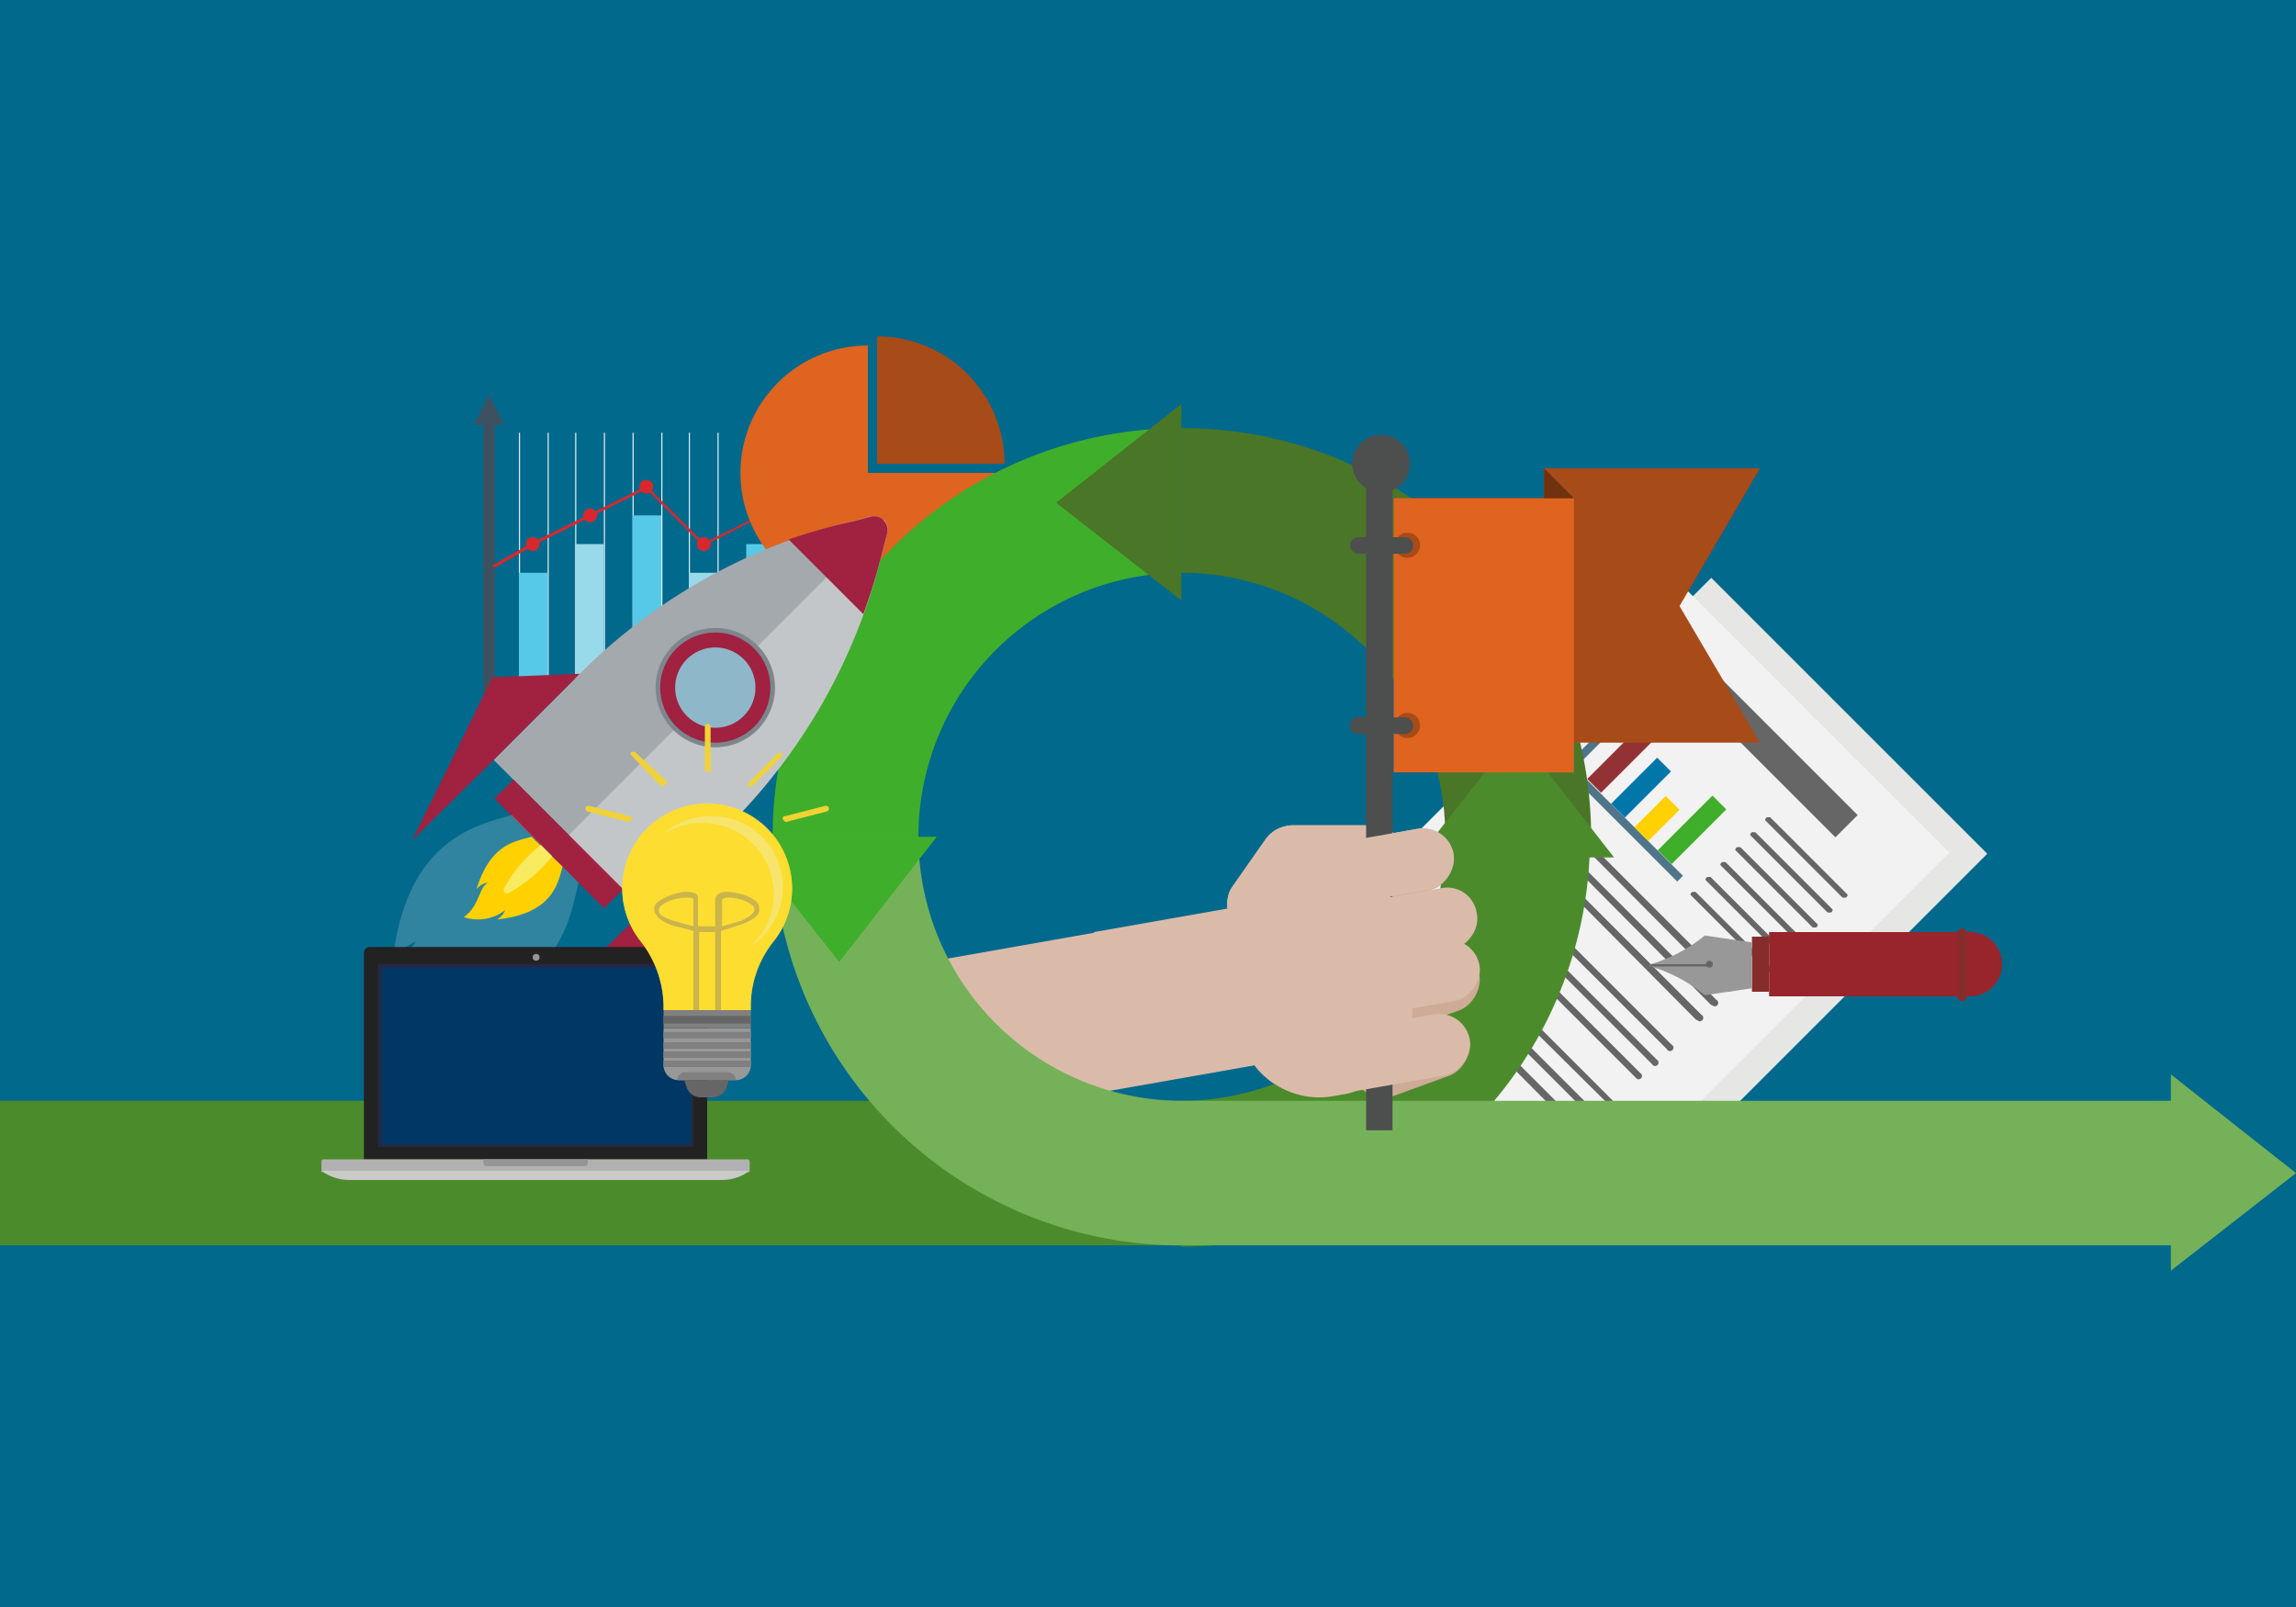 <svg id="Layer_1" data-name="Layer 1" xmlns="http://www.w3.org/2000/svg" width="200" height="140" viewBox="0 0 200 140"><title>Artboard 1</title><rect width="200" height="140" fill="#00698c"/><rect x="118.3" y="70.1" width="5.4" height="11.74" rx="2.7" ry="2.7" transform="translate(151 -63.7) rotate(70)" fill="#ceab97"/><rect x="119.9" y="75" width="5.4" height="12.61" rx="2.7" ry="2.7" transform="translate(157 -61.7) rotate(70)" fill="#ceab97"/><rect x="120.4" y="80.6" width="5.4" height="12.09" rx="2.7" ry="2.7" transform="translate(162.4 -58.7) rotate(70)" fill="#ceab97"/><rect x="120.3" y="86.7" width="5.4" height="10.56" rx="2.7" ry="2.7" transform="translate(167.3 -55) rotate(70)" fill="#ceab97"/><rect x="113.3" y="68.4" width="5.4" height="12.47" rx="2.7" ry="2.7" transform="translate(190.7 -41.4) rotate(90)" fill="#dabbaa"/><polygon points="153.3 64.7 134.5 64.7 134.5 40.8 153.3 40.8 146.3 52.8 153.3 64.7" fill="#90292a"/><rect x="121.4" y="43.4" width="15.7" height="23.89" fill="#98252b"/><polygon points="134.5 43.4 134.5 40.8 137.1 43.4 134.5 43.4" fill="#862d2c"/><circle cx="122.6" cy="47.5" r="1.1" fill="#862d2c"/><circle cx="122.6" cy="63.2" r="1.1" fill="#862d2c"/><rect x="119" y="40.4" width="2.3" height="58.07" fill="#4d4e4e"/><circle cx="120.3" cy="40.4" r="2.5" fill="#4d4e4e"/><rect x="117.6" y="46.8" width="5.5" height="1.44" rx="0.7" ry="0.7" fill="#4d4e4e"/><rect x="117.6" y="62.5" width="5.5" height="1.44" rx="0.7" ry="0.7" fill="#4d4e4e"/><rect x="91.5" y="67.9" width="13.8" height="39.57" transform="translate(167.6 -24.4) rotate(80)" fill="#dabbaa"/><rect x="104" y="77.1" width="21.5" height="15.23" rx="7.1" ry="7.1" transform="translate(178.3 -42.9) rotate(80)" fill="#dabbaa"/><rect x="116.9" y="68.6" width="5.4" height="14.24" rx="2.7" ry="2.7" transform="translate(173.4 -55.3) rotate(80)" fill="#dabbaa"/><rect x="118.4" y="73.2" width="5.4" height="15.3" rx="2.6" ry="2.6" transform="translate(179.7 -52.4) rotate(80)" fill="#dabbaa"/><rect x="119" y="78.9" width="5.4" height="14.67" rx="2.7" ry="2.7" transform="matrix(0.17, 0.98, -0.98, 0.17, 185.51, -48.57)" fill="#dabbaa"/><rect x="119" y="85.3" width="5.4" height="12.81" rx="2.7" ry="2.7" transform="translate(190.9 -44.1) rotate(80)" fill="#dabbaa"/><rect x="108.3" y="71.5" width="5.4" height="10.52" rx="2.7" ry="2.7" transform="translate(64.1 -49.8) rotate(35)" fill="#dabbaa"/><rect x="128.2" y="55.7" width="34" height="45" transform="translate(97.8 -79.7) rotate(45)" fill="#e6e6e5"/><rect x="124.8" y="55.7" width="34" height="45" transform="translate(96.9 -77.4) rotate(45)" fill="#f2f2f2"/><path d="M133.8,74.8l-2.6-2.6a.3.3,0,0,1,0-.4l2.6-2.6a.3.3,0,0,1,.4,0l2.6,2.6a.3.3,0,0,1,0,.4l-2.6,2.6A.3.3,0,0,1,133.8,74.8Zm-2-2.8,2.2,2.2,2.2-2.2L134,69.9Z" fill="#666667"/><path d="M150.4,86.3,138.8,74.6a.3.3,0,0,1,.4-.4l11.6,11.6a.3.3,0,1,1-.4.4Z" fill="#666667"/><path d="M149.1,87.6,137.5,75.9a.3.3,0,1,1,.4-.4l11.6,11.6a.3.3,0,1,1-.4.4Z" fill="#666667"/><path d="M147.8,88.9,136.2,77.2a.3.3,0,1,1,.4-.4l11.6,11.6a.3.3,0,1,1-.4.4Z" fill="#666667"/><polygon points="138.4 73.1 133.4 73.1 133.4 72.1 138.4 73.1" fill="#a02140"/><polygon points="133.4 73.1 133.4 71 134.3 73.1 133.4 73.1" fill="#a02140"/><path d="M128.6,80,126,77.4a.3.3,0,0,1,0-.4l2.6-2.6a.3.3,0,0,1,.4,0l2.6,2.6a.3.3,0,0,1,0,.4L129,80A.3.3,0,0,1,128.6,80Zm-2-2.8,2.2,2.2,2.2-2.2L128.8,75Z" fill="#666667"/><path d="M145.2,91.4,133.6,79.8a.3.3,0,0,1,.4-.4l11.6,11.6a.3.3,0,1,1-.4.4Z" fill="#666667"/><path d="M143.9,92.7,132.3,81.1a.3.3,0,1,1,.4-.4l11.6,11.6a.3.3,0,1,1-.4.4Z" fill="#666667"/><path d="M142.6,94,131,82.4a.3.3,0,0,1,.4-.4L143,93.6a.3.3,0,0,1-.4.4Z" fill="#666667"/><polygon points="133.6 77.9 128.6 77.9 128.6 76.9 133.6 77.9" fill="#a02140"/><polygon points="128.6 77.9 128.6 75.8 129.5 77.9 128.6 77.9" fill="#a02140"/><path d="M123.7,85l-2.6-2.6a.3.3,0,0,1,0-.4l2.6-2.6a.3.3,0,0,1,.4,0l2.6,2.6a.3.3,0,0,1,0,.4L124,85A.3.3,0,0,1,123.7,85Zm-2-2.8,2.2,2.2,2.2-2.2L123.9,80Z" fill="#666667"/><path d="M140.3,96.4,128.6,84.8a.3.3,0,0,1,.4-.4L140.6,96a.3.3,0,0,1-.4.4Z" fill="#666667"/><path d="M139,97.7,127.3,86a.3.3,0,0,1,.4-.4l11.6,11.6a.3.3,0,1,1-.4.4Z" fill="#666667"/><path d="M137.7,99,126.1,87.3a.3.3,0,0,1,.4-.4l11.6,11.6a.3.3,0,0,1-.4.4Z" fill="#666667"/><polygon points="128.6 82.9 123.6 82.9 123.6 81.9 128.6 82.9" fill="#a02140"/><polygon points="123.6 82.9 123.6 80.8 124.6 82.9 123.6 82.9" fill="#a02140"/><polygon points="146.6 76.3 146.1 76.8 136.2 66.9 143.5 59.6 144 60.1 137.2 66.9 146.6 76.3" fill="#50748a"/><rect x="140.8" y="61.7" width="1.7" height="8.02" transform="translate(88 -81) rotate(45)" fill="#933235"/><rect x="142.1" y="65.8" width="1.7" height="5.68" transform="translate(90.4 -81) rotate(45)" fill="#0076a9"/><rect x="143.5" y="69.4" width="1.7" height="3.86" transform="translate(92.7 -81.2) rotate(45)" fill="#ffd100"/><rect x="146.5" y="68.9" width="1.7" height="6.74" transform="translate(94.3 -83) rotate(45)" fill="#3fae2a"/><path d="M160.5,78.2l-6.7-6.7c-.1-.1,0-.2.1-.3h.3l6.7,6.7c.1.1,0,.2-.1.3Z" fill="#666667"/><path d="M159.2,79.5l-6.7-6.7c-.1-.1,0-.2.1-.3h.3l6.7,6.7c.1.1,0,.2-.1.3Z" fill="#666667"/><path d="M157.9,80.8l-6.7-6.7c-.1-.1,0-.2.1-.3h.3l6.7,6.7c.1.1,0,.2-.1.3Z" fill="#666667"/><path d="M156.6,82.1l-6.7-6.7c-.1-.1,0-.2.1-.3h.3l6.7,6.7c.1.1,0,.2-.1.3Z" fill="#666667"/><path d="M155.3,83.4l-6.7-6.7c-.1-.1,0-.2.1-.3h.3l6.7,6.7c.1.1,0,.2-.1.3Z" fill="#666667"/><path d="M154,84.7,147.3,78c-.1-.1,0-.2.1-.3h.3l6.7,6.7c.1.1,0,.2-.1.3Z" fill="#666667"/><rect x="145.3" y="64.2" width="18.2" height="2.74" transform="translate(91.6 -90) rotate(45)" fill="#666667"/><path d="M164.3,73.9h0a2.8,2.8,0,0,1,2.8,2.8V94.2a0,0,0,0,1,0,0h-5.6a0,0,0,0,1,0,0V76.7a2.8,2.8,0,0,1,2.8-2.8Z" transform="translate(248.3 -80.3) rotate(90)" fill="#98252b"/><rect x="167.8" y="83.7" width="6.3" height="0.77" rx="0.3" ry="0.3" transform="translate(255 -86.9) rotate(90)" fill="#862d2c"/><rect x="151" y="83.3" width="4.8" height="1.49" transform="translate(237.4 -69.4) rotate(90)" fill="#862d2c"/><path d="M148.5,86.7h0a13.4,13.4,0,0,0-4.7-2.5h-.1V84h.1a13.4,13.4,0,0,0,4.7-2.5h0l4.1.6v4Z" fill="#989898"/><rect x="146.3" y="81.5" width="0.2" height="5.14" transform="translate(230.4 -62.3) rotate(90)" fill="#666667"/><circle cx="148.9" cy="84" r="0.3" fill="#666667"/><path d="M68.7,40h0Z" fill="#daeff1"/><path d="M68.7,42.5h0Z" fill="#daeff1"/><path d="M68.7,44.9h0Z" fill="#daeff1"/><path d="M68.7,47.4h0Z" fill="#daeff1"/><path d="M68.7,49.9h0Z" fill="#daeff1"/><path d="M68.7,52.4h0Z" fill="#daeff1"/><path d="M68.7,54.8h0Z" fill="#daeff1"/><path d="M68.7,57.3h0Z" fill="#daeff1"/><path d="M45.2,59.5h0V37.7h.1V59.5Z" fill="#daeff1"/><path d="M47.7,59.5h0V37.7h.1V59.5Z" fill="#daeff1"/><path d="M50.1,59.5h0V37.7h.1V59.5Z" fill="#daeff1"/><path d="M52.6,59.5h0V37.7h.1V59.5Z" fill="#daeff1"/><path d="M55.1,59.5h0V37.7h.1V59.5Z" fill="#daeff1"/><path d="M57.6,59.5h0V37.7h.1V59.5Z" fill="#daeff1"/><path d="M60,59.5h0V37.7h.1V59.5Z" fill="#daeff1"/><path d="M62.5,59.5h0V37.7h.1V59.5Z" fill="#daeff1"/><path d="M65,59.5h0V37.7H65V59.5Z" fill="#daeff1"/><path d="M67.5,59.5h0V37.7h.1V59.5Z" fill="#daeff1"/><rect x="42.1" y="36.2" width="1" height="24.32" fill="#3e5160"/><rect x="56.4" y="45.2" width="1" height="29.57" transform="translate(116.9 3.1) rotate(90)" fill="#3e5160"/><rect x="45.2" y="49.9" width="2.5" height="9.64" fill="#57c9e8"/><rect x="50.1" y="47.4" width="2.5" height="12.11" fill="#99daea"/><rect x="55.1" y="44.9" width="2.5" height="14.59" fill="#57c9e8"/><rect x="60" y="49.9" width="2.5" height="9.64" fill="#99daea"/><rect x="65" y="47.4" width="2.5" height="12.11" fill="#57c9e8"/><polygon points="43.9 37 41.3 37 42.6 34.4 43.9 37" fill="#3e5160"/><polygon points="70.4 61.3 70.4 58.7 73 60 70.4 61.3" fill="#3e5160"/><circle cx="46.4" cy="47.4" r="0.6" fill="#d9272e"/><circle cx="51.4" cy="44.9" r="0.6" fill="#d9272e"/><circle cx="56.3" cy="42.4" r="0.6" fill="#d9272e"/><circle cx="61.3" cy="47.4" r="0.6" fill="#d9272e"/><circle cx="66.2" cy="44.9" r="0.6" fill="#d9272e"/><path d="M43.1,49.4H43a.1.1,0,0,1,0-.2l3.3-1.9h0l9.9-4.9h.2l4.9,4.9,4.9-2.4h0l5.4-2.1h.2a.1.1,0,0,1-.1.2L66.3,45l-4.9,2.5h-.2l-4.9-4.9-9.8,4.9-3.3,1.9Z" fill="#d9272e"/><path d="M71.7,42.9h0l-1-.4a.1.1,0,0,1-.1-.2h.2l1,.4a.1.1,0,0,1,.1.2Z" fill="#d9272e"/><path d="M71.3,43.9h0a.1.1,0,0,1-.1-.2l.4-1h.2a.1.1,0,0,1,.1.2l-.4,1Z" fill="#d9272e"/><path d="M86.7,41.2A11.1,11.1,0,1,1,75.6,30.1V41.2Z" fill="#df6420"/><path d="M87.5,40.4H76.4V29.3A11.1,11.1,0,0,1,87.5,40.4Z" fill="#a74b18"/><rect y="95.9" width="102.8" height="12.59" fill="#4c8b2b"/><path d="M102.9,49.9V37.3A35.6,35.6,0,0,0,67.3,72.9H80A23,23,0,0,1,102.9,49.9Z" fill="#3fae2a"/><path d="M102.9,37.3V49.9a23,23,0,0,1,23,23h12.7A35.6,35.6,0,0,0,102.9,37.3Z" fill="#4a7628"/><path d="M80,72.9H67.3a35.6,35.6,0,0,0,35.6,35.6V95.9A23,23,0,0,1,80,72.9Z" fill="#75b159"/><path d="M102.9,95.9v12.7a35.6,35.6,0,0,0,35.6-35.6H125.9A23,23,0,0,1,102.9,95.9Z" fill="#4c8b2b"/><polygon points="73.1 83.8 64.5 72.9 81.6 72.9 73.1 83.8" fill="#3fae2a"/><polygon points="200 102.2 189.1 110.7 189.1 93.6 200 102.2" fill="#75b159"/><polygon points="92 43.8 102.9 35.2 102.9 52.3 92 43.8" fill="#4a7628"/><polygon points="132.1 63.8 140.6 74.7 123.5 74.7 132.1 63.8" fill="#4c8b2b"/><rect x="102.8" y="95.9" width="86.4" height="12.59" fill="#75b159"/><path d="M56.1,79.3,43,66.2l7.5-7.5A50,50,0,0,1,74.3,45.4l1.5-.4a1.2,1.2,0,0,1,1.4,1.4l-.4,1.5A50,50,0,0,1,63.6,71.8Z" fill="#a4a9ad"/><path d="M63.6,71.8A50,50,0,0,0,76.9,47.9l.4-1.5a1.2,1.2,0,0,0-.3-1.1L49.5,72.8l6.6,6.6Z" fill="#c3c6c8"/><circle cx="62.3" cy="59.9" r="5.2" transform="translate(-24.1 61.6) rotate(-45)" fill="#7d868c"/><circle cx="62.3" cy="59.9" r="4.8" transform="translate(-24.1 61.6) rotate(-45)" fill="#a02140"/><circle cx="62.3" cy="59.9" r="3.5" transform="translate(-24.1 61.6) rotate(-45)" fill="#8eb8c9"/><polygon points="43 66.2 50.5 58.7 42.9 59 35.9 73.2 43 66.2" fill="#a02140"/><polygon points="56.1 79.3 63.6 71.8 63.2 79.4 49 86.3 56.1 79.3" fill="#a02140"/><rect x="41.9" y="72.4" width="13.5" height="2.35" transform="translate(66.3 -12.9) rotate(45)" fill="#a02140"/><path d="M75.9,45l-1.5.4A50,50,0,0,0,68.7,47l6.5,6.5a50,50,0,0,0,1.7-5.6l.4-1.5A1.2,1.2,0,0,0,75.9,45Z" fill="#a02140"/><path d="M50.4,76.9c-.8,3.1-1.3,8.4-10.2,10.9a3.6,3.6,0,0,0,1.4-2.6c-.8,1.8-5.2,3.9-6.6,4.7-1-2.8,0-6.6,1.3-7.9a4.6,4.6,0,0,0-2.1,1.7c1.2-10.5,7.2-11.8,10.4-12.7Z" fill="#f1f1f2" opacity="0.2"/><path d="M46.3,72.9c-1.4.4-3.6.6-4.8,4.6a1.4,1.4,0,0,1,1-.6c-.8.4-.7,2-2.1,3a3.9,3.9,0,0,0,3.6-.6,1.6,1.6,0,0,1-.7.8c4.8-.5,5.3-3.1,5.7-4.6Z" fill="#ffd100"/><path d="M43.9,77.4h0a12.3,12.3,0,0,1,2.4-3.1l.8-.7,1,1-.7.8a12.3,12.3,0,0,1-3.1,2.4h0A.3.3,0,0,1,43.9,77.4Z" fill="#f8eb60"/><path d="M32.2,82.5H61.1a.5.5,0,0,1,.5.5v18a0,0,0,0,1,0,0H31.7a0,0,0,0,1,0,0V83A.5.5,0,0,1,32.2,82.5Z" fill="#222"/><path d="M28.2,101H65.1a.2.2,0,0,1,.2.2v.9a0,0,0,0,1,0,0H28a0,0,0,0,1,0,0v-.9A.2.2,0,0,1,28.2,101Z" fill="#b1b1b1"/><path d="M62.9,102.8H30.4a4.1,4.1,0,0,1-2.4-.8H65.3A4.1,4.1,0,0,1,62.9,102.8Z" fill="#cacac9"/><rect x="32.9" y="84" width="27.5" height="15.92" fill="#222944"/><rect x="39" y="78.5" width="15.4" height="26.95" transform="translate(138.7 45.3) rotate(90)" fill="#003764"/><path d="M42.1,101h9.1a0,0,0,0,1,0,0v.3a.3.3,0,0,1-.3.3H42.4a.3.3,0,0,1-.3-.3V101a0,0,0,0,1,0,0Z" fill="#959595"/><circle cx="46.7" cy="83.4" r="0.3" fill="#959595"/><path d="M57.8,89.6h7.6a0,0,0,0,1,0,0v3.2a1.3,1.3,0,0,1-1.3,1.3H59.1a1.3,1.3,0,0,1-1.3-1.3V89.6A0,0,0,0,1,57.8,89.6Z" fill="#989898"/><rect x="57.8" y="88" width="7.6" height="1.58" fill="gray"/><rect x="57.8" y="88.5" width="7.6" height="0.68" fill="#666667"/><rect x="57.8" y="89.9" width="7.6" height="0.56" fill="gray"/><rect x="57.8" y="90.8" width="7.6" height="0.56" fill="gray"/><rect x="57.8" y="91.6" width="7.6" height="0.56" fill="gray"/><rect x="57.8" y="92.4" width="7.6" height="0.56" fill="gray"/><path d="M69,77.4A7.4,7.4,0,1,0,55.8,82a9.3,9.3,0,0,1,2,5.7V88h7.6v-.4a9,9,0,0,1,2-5.6A7.4,7.4,0,0,0,69,77.4Z" fill="#f8eb60"/><path d="M60.4,88c0-1.9,0-4.7,0-6.9l-1.9-.5c-1.1-.4-1.6-1-1.5-1.6S59,77.6,60,77.7s.8.5.8.7,0,.7,0,1.3v1h1.5V78.4c0-.2.1-.6.8-.7s2.8.4,3,1.2-.3,1.1-1.4,1.6l-1.9.6V88h-.5V81.2H60.9c0,2.1,0,4.9,0,6.8Zm3.2-9.8h-.3c-.1,0-.4.1-.4.2v2.3l1.7-.5c.8-.4,1.2-.7,1.1-1.1S64.4,78.2,63.6,78.2Zm-3.9,0c-.9,0-2.2.5-2.3,1s.4.7,1.2,1l1.8.5v-1c0-.6,0-1.1,0-1.3s-.3-.2-.4-.2Z" fill="#989898"/><path d="M59,94.1h5.1a.7.7,0,0,0-.7-.7H59.7a.7.7,0,0,0-.7.7Z" fill="gray"/><path d="M69,77.4A7.4,7.4,0,1,0,55.8,82a9.3,9.3,0,0,1,2,5.7V88h7.6v-.4a9,9,0,0,1,2-5.6A7.4,7.4,0,0,0,69,77.4Z" fill="#ffd100" opacity="0.5"/><path d="M62.1,95.6h-1a1.3,1.3,0,0,1-1.3-.9l-.2-.6h3.9l-.2.6A1.3,1.3,0,0,1,62.1,95.6Z" fill="#666667"/><path d="M61.9,71.1a6.3,6.3,0,0,0-4.2,1.6,6.3,6.3,0,0,1,3.4-1,6.2,6.2,0,0,1,6.3,6.2,6.2,6.2,0,0,1-2.1,4.6,6.2,6.2,0,0,0,2.9-5.2A6.2,6.2,0,0,0,61.9,71.1Z" fill="#f1edb9" opacity="0.45"/><path d="M61.6,67.2a.2.2,0,0,1-.2-.2V63.3a.2.2,0,1,1,.5,0v3.6A.2.2,0,0,1,61.6,67.2Z" fill="#f1d235"/><path d="M65.4,68.5h-.2a.2.2,0,0,1,0-.3l2.6-2.6h.3a.2.2,0,0,1,0,.3l-2.6,2.6Z" fill="#f1d235"/><path d="M57.8,68.5h-.2L55,65.8a.2.2,0,0,1,0-.3h.3L58,68a.2.2,0,0,1,0,.3Z" fill="#f1d235"/><path d="M54.8,71.6h-.1l-3.5-.9a.2.2,0,0,1,.1-.5l3.5.9a.2.2,0,0,1,.2.3Z" fill="#f1d235"/><path d="M68.4,71.6l-.2-.2a.2.2,0,0,1,.2-.3l3.5-.9a.2.2,0,0,1,.1.5l-3.5.9Z" fill="#f1d235"/><rect x="118.3" y="70.1" width="5.4" height="11.74" rx="2.7" ry="2.7" transform="translate(151 -63.7) rotate(70)" fill="#ceab97"/><rect x="119.9" y="75" width="5.4" height="12.61" rx="2.7" ry="2.7" transform="translate(157 -61.7) rotate(70)" fill="#ceab97"/><rect x="120.4" y="80.6" width="5.4" height="12.09" rx="2.7" ry="2.7" transform="translate(162.4 -58.7) rotate(70)" fill="#ceab97"/><rect x="120.3" y="86.7" width="5.4" height="10.56" rx="2.7" ry="2.7" transform="translate(167.3 -55) rotate(70)" fill="#ceab97"/><rect x="113.3" y="68.4" width="5.4" height="12.47" rx="2.7" ry="2.7" transform="translate(190.7 -41.4) rotate(90)" fill="#dabbaa"/><polygon points="153.3 64.7 134.5 64.7 134.5 40.8 153.3 40.8 146.3 52.8 153.3 64.7" fill="#a74b18"/><rect x="121.4" y="43.4" width="15.7" height="23.89" fill="#df6420"/><polygon points="134.5 43.4 134.5 40.8 137.1 43.4 134.5 43.4" fill="#703210"/><circle cx="122.6" cy="47.5" r="1.1" fill="#a74b18"/><circle cx="122.6" cy="63.2" r="1.1" fill="#a74b18"/><rect x="119" y="40.4" width="2.3" height="58.07" fill="#4d4e4e"/><circle cx="120.3" cy="40.4" r="2.5" fill="#4d4e4e"/><rect x="117.6" y="46.8" width="5.5" height="1.44" rx="0.7" ry="0.7" fill="#4d4e4e"/><rect x="117.6" y="62.5" width="5.5" height="1.44" rx="0.7" ry="0.7" fill="#4d4e4e"/><rect x="100.3" y="75.3" width="13.8" height="21.6" transform="translate(173.3 -34.4) rotate(80)" fill="#dabbaa"/><rect x="104" y="77.1" width="21.5" height="15.23" rx="7.1" ry="7.1" transform="translate(178.3 -42.9) rotate(80)" fill="#dabbaa"/><rect x="116.9" y="68.6" width="5.4" height="14.24" rx="2.7" ry="2.7" transform="translate(173.4 -55.3) rotate(80)" fill="#dabbaa"/><rect x="118.4" y="73.2" width="5.4" height="15.3" rx="2.6" ry="2.6" transform="translate(179.7 -52.4) rotate(80)" fill="#dabbaa"/><rect x="119" y="78.9" width="5.4" height="14.67" rx="2.7" ry="2.7" transform="matrix(0.17, 0.98, -0.98, 0.17, 185.51, -48.57)" fill="#dabbaa"/><rect x="119" y="85.3" width="5.4" height="12.81" rx="2.7" ry="2.7" transform="translate(190.9 -44.1) rotate(80)" fill="#dabbaa"/><rect x="108.3" y="71.5" width="5.4" height="10.52" rx="2.7" ry="2.7" transform="translate(64.1 -49.8) rotate(35)" fill="#dabbaa"/></svg>